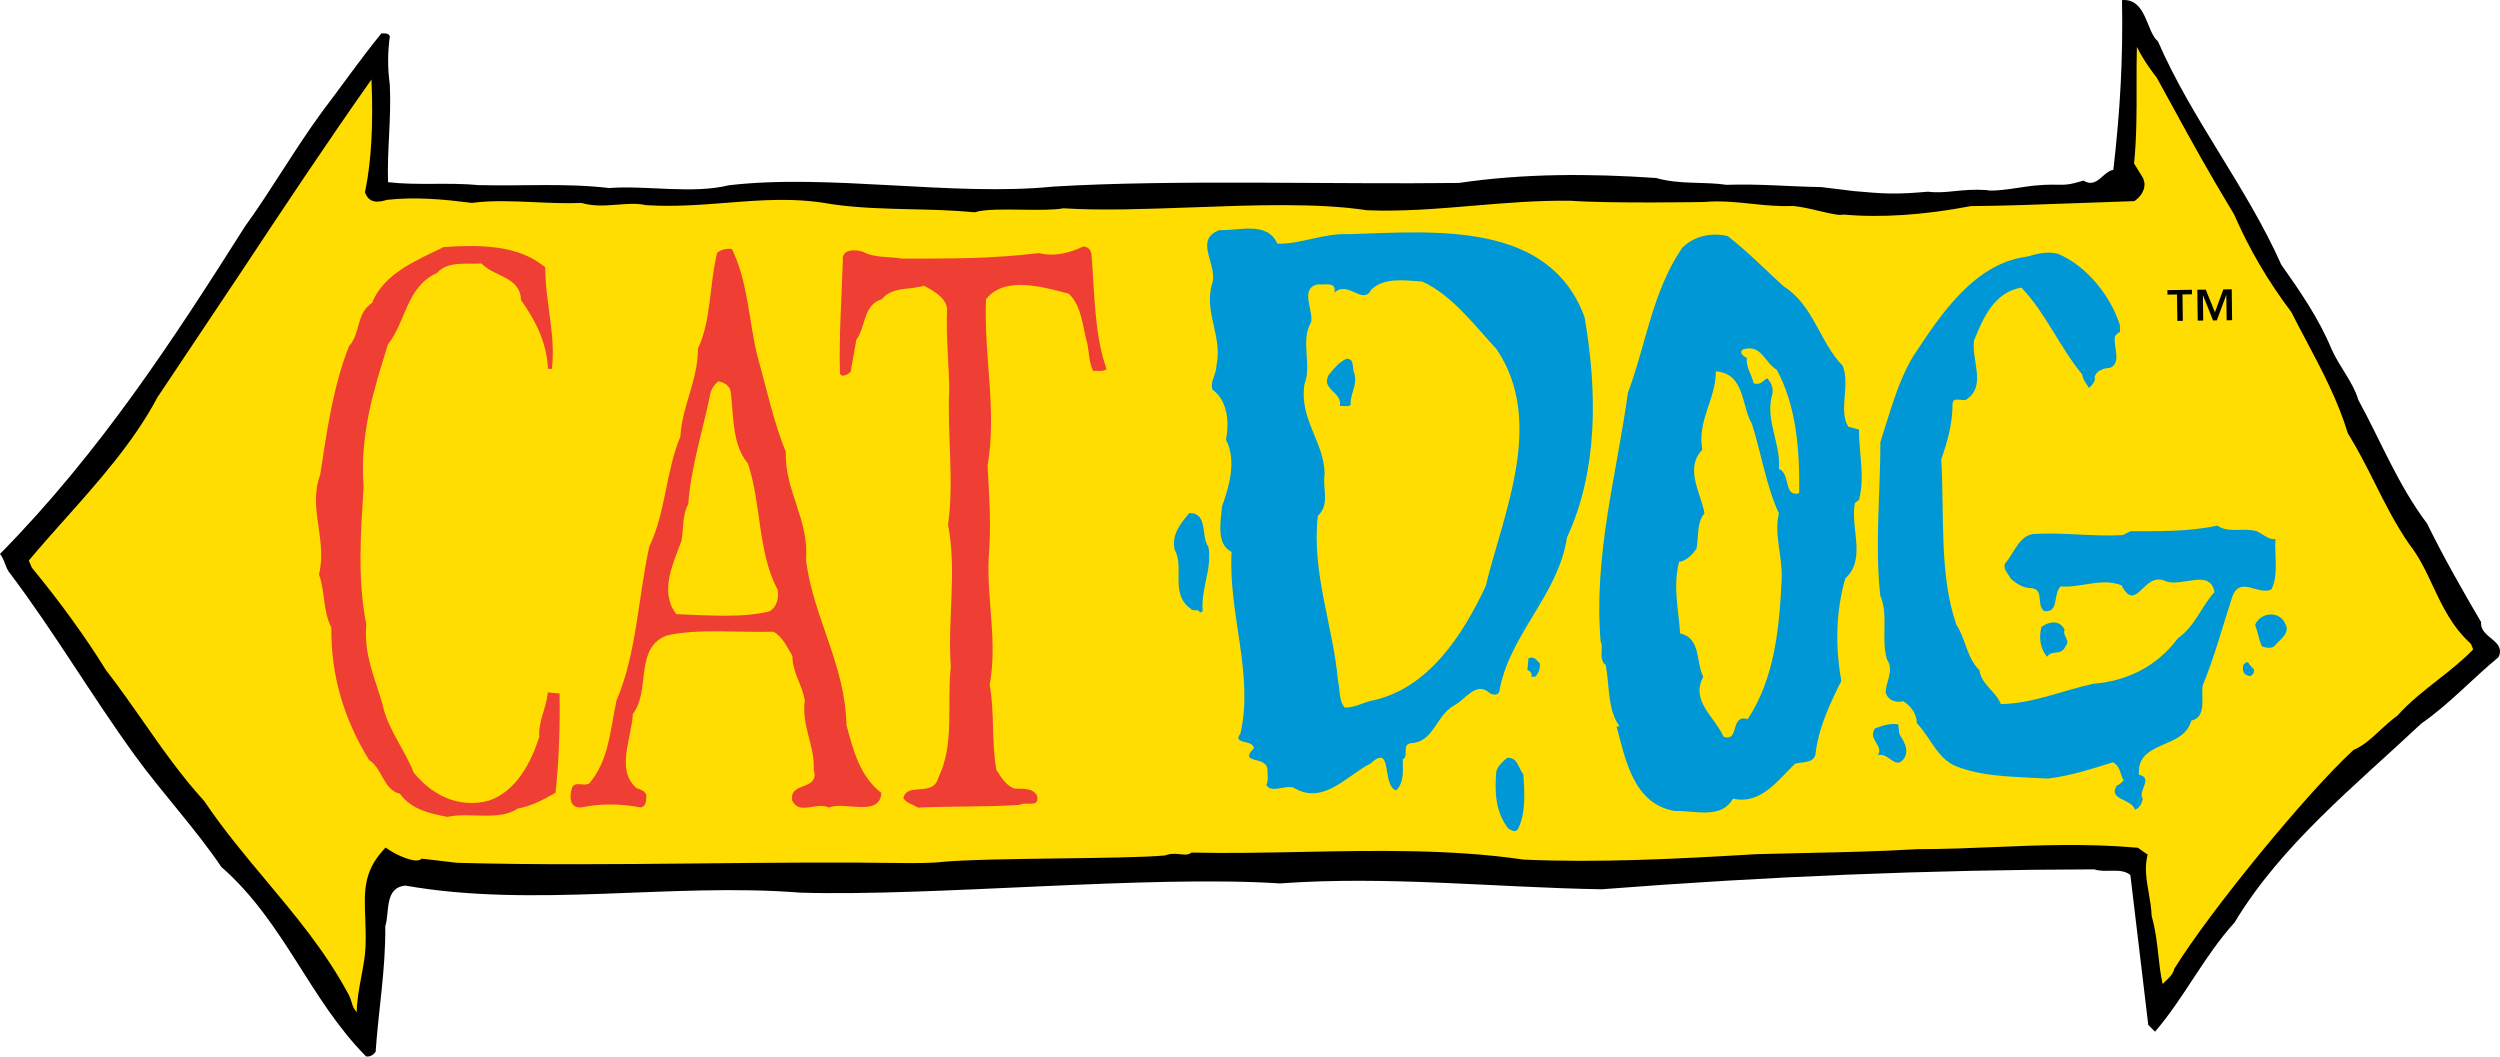 <?xml version="1.0" encoding="utf-8"?>
<!-- Generator: Adobe Illustrator 16.0.0, SVG Export Plug-In . SVG Version: 6.00 Build 0)  -->
<!DOCTYPE svg PUBLIC "-//W3C//DTD SVG 1.1//EN" "http://www.w3.org/Graphics/SVG/1.1/DTD/svg11.dtd">
<svg version="1.1" id="Layer_1" xmlns="http://www.w3.org/2000/svg" xmlns:xlink="http://www.w3.org/1999/xlink" x="0px" y="0px"
	 width="999.999px" height="422.601px" viewBox="0 0 999.999 422.601" enable-background="new 0 0 999.999 422.601"
	 xml:space="preserve">
<g>
	<path d="M863.189,16.556c13.51,31.124,35.577,58.418,49.313,89.305c7.659,10.833,15.082,21.663,20.04,33.609
		c3.151,7.217,8.558,13.089,10.806,20.533c9.014,16.474,15.759,33.824,27.473,49.404c6.53,13.305,13.963,26.375,21.626,39.46
		c-0.677,6.304,10.133,7.218,6.971,13.982c-10.611,8.778-19.86,18.922-30.908,26.576c-26.391,24.782-55.943,48.442-74.67,79.545
		c-12.418,13.736-19.872,29.741-31.823,43.71l-2.71-2.705l-7.166-59.974c-3.845-3.151-9.922-0.688-14.429-2.258
		c-66.066,0.162-130.998,2.824-197.054,7.967c-42.838-0.708-85.449-5.463-128.729-2.342c-52.319-3.42-139.114,5.306-191.869,3.688
		c-51.18-4.077-106.646,6.24-157.824-2.805c-8.563,0.666-6.314,10.595-8.132,16.231c0.215,16.914-2.721,33.588-3.86,50.265
		c-1.129,1.366-2.248,2.044-3.84,1.807c-22.746-23.002-32.653-53.674-57.877-75.794c-10.375-15.328-23.659-29.548-34.469-44.439
		c-17.346-23.9-31.986-48.946-49.777-72.627c-2.249-2.485-2.249-5.637-4.281-8.122c39.932-40.558,69.271-85.633,97.94-130.924
		c10.605-14.655,19.856-30.876,30.913-45.979c7.9-10.364,15.581-21.411,23.701-31.307c1.346,0,2.7-0.226,3.377,1.118
		c-0.903,6.766-0.914,12.628-0.01,19.384c0.667,13.537-1.15,26.391-0.709,39.007c11.724,1.372,23.905,0.011,36.308,1.167
		c17.351,0.461,34.717-0.883,52.078,1.171c14.871-1.14,33.36,2.496,48.016-1.109c39.912-4.712,89.732,4.571,129.859,0.526
		c47.807-2.885,112.743-0.814,162.11-1.451c25.703-3.819,52.309-3.797,78.898-1.98c9.257,2.711,18.948,1.376,28.188,2.732
		c12.858-0.452,25.262,0.699,37.879,0.914l12.965,1.59c12.391,1.13,17.019,1.366,29.646,0.248c7.659,0.92,13.19-1.329,23.455-0.656
		c3.151,0.909,14.955-1.397,19.052-1.781c11.835-1.13,10.47,0.903,19.72-2.022c5.411,3.388,7.681-3.609,11.95-4.277
		c2.722-23.664,3.908-44.244,3.467-67.914C858.649-0.721,858.467,12.715,863.189,16.556"/>
	<path fill="#FFDD00" d="M988.372,257.54c-7.496-6.756-11.427-15.071-15.203-23.107c-2.784-5.973-5.431-11.599-9.518-16.826
		c-5.438-7.843-9.649-16.246-13.716-24.368c-3.282-6.54-6.682-13.306-10.664-19.698l-0.162-0.247l-0.073-0.279
		c-3.893-12.869-10.38-25.128-16.663-36.984c-1.948-3.671-3.95-7.455-5.856-11.22c-9.22-12.192-16.899-25.272-22.803-38.893
		c-10.675-17.719-16.73-28.766-25.088-44.052l-5.994-10.92c-1.407-1.713-4.807-6.141-7.885-12.167
		c-0.132,5.022-0.132,10.165-0.121,15.513c0.031,10.243,0.042,20.838-0.997,31.112c0.893,1.461,3.225,5.259,3.215,5.238
		c2.216,3.487,0.235,7.317-2.549,9.402c0,0-0.552,0.399-0.563,0.399l-0.666,0.031l-23.019,0.81
		c-14.204,0.525-27.62,1.03-41.776,1.171c-18.479,3.562-36.025,4.723-50.844,3.377c-1.55,0.411-4.087-0.12-9.539-1.396
		c-4.065-0.971-8.651-2.022-11.21-2.033c-5.595,0.21-10.994-0.356-16.189-0.903c-6.067-0.636-12.329-1.293-19.021-0.694
		c-0.378,0-36.801,0.646-53.06-0.494c-13.212-0.215-26.38,0.904-39.13,1.98c-13.94,1.172-28.365,2.4-42.543,1.807l-0.11-0.011
		l-0.115-0.02c-19.604-2.968-45.144-2.022-69.822-1.109c-18.696,0.677-36.35,1.324-51.306,0.367
		c-3.861,0.709-9.896,0.647-16.331,0.558c-7.044-0.105-15.029-0.215-18.738,0.914l-0.409,0.121l-0.421-0.031
		c-8.377-0.789-16.751-0.993-24.831-1.177c-10.469-0.246-21.29-0.483-32.173-2.064c-14.42-2.679-27.789-1.634-41.951-0.516
		c-10.249,0.804-20.849,1.634-31.958,0.946h-0.174l-0.173-0.042c-3.419-0.767-7.228-0.472-11.273-0.163
		c-4.785,0.378-9.733,0.709-14.382-0.7c-6.146,0.268-12.513-0.02-18.664-0.299c-8.341-0.369-16.957-0.767-24.831,0.246l-0.268,0.033
		l-0.263-0.022c-10.627-1.324-21.999-2.484-33.797-1.181c-2.165,0.641-6.661,2.011-8.5-2.422l-0.257-0.593l0.126-0.657
		c2.431-11.909,3.229-26.539,2.473-44.492c-18.085,25.634-35.509,51.903-52.372,77.38l-33.251,49.777
		c-9.486,17.881-23.517,33.619-37.1,48.842c-4.781,5.358-9.698,10.9-14.351,16.436l1.171,2.791
		c11.52,14.035,21.506,27.798,29.626,40.941c5.206,6.701,10.113,13.719,14.865,20.495c7.533,10.79,15.324,21.937,24.38,31.833
		l0.093,0.116l0.101,0.13c7.496,11.169,16.222,21.602,24.658,31.671c11.692,13.969,23.806,28.435,32.672,45.003l-0.141-0.236
		c0.903,1.302,1.322,2.71,1.7,3.949c0.384,1.287,0.72,2.416,1.514,3.288l0.194,0.226l0.132,0.248
		c0.062,0.132,0.126,0.193,0.193,0.314c0.074-4.659,0.936-9.523,1.839-14.257c0.809-4.313,1.57-8.398,1.702-12.103
		c0.147-4.322-0.016-8.204-0.131-11.65c-0.389-10.102-0.688-18.08,6.897-26.56l1.245-1.386l1.55,1.019
		c3.089,2.075,10.059,5.206,12.338,3.81l0.636-0.391l0.729,0.09c0,0,13.527,1.592,13.332,1.57
		c32.018,0.873,63.493,0.568,96.813,0.248c27.346-0.279,55.638-0.552,84.404-0.132c0.088,0,8.919,0.011,12.182-0.42
		c9.455-0.946,28.764-1.193,47.439-1.45c17.502-0.236,34.018-0.441,42.344-1.182c2.237-0.872,4.37-0.688,6.104-0.499
		c1.796,0.204,2.958,0.294,4.007-0.342l0.531-0.31l0.625,0.01c14.077,0.3,28.907,0.012,43.231-0.272
		c29.469-0.578,59.926-1.183,88.995,3.067c30.058,1.313,60.026-0.216,93.334-2.185l20.849-0.495
		c14.32-0.309,27.852-0.588,43.033-1.496c10.726,0,21.158-0.426,31.238-0.846c17.913-0.746,36.43-1.519,56.643,0.236l0.573,0.052
		l0.473,0.332l2.248,1.585l1.15,0.795l-0.268,1.365c-0.904,4.616-0.1,9.24,0.751,14.104c0.525,2.979,1.034,6.058,1.15,9.136
		c1.539,5.358,2.132,10.605,2.679,15.705c0.441,3.972,0.861,7.79,1.713,11.468c0.278-0.268,0.535-0.556,0.814-0.819
		c1.68-1.571,3.271-3.041,3.776-5.001l0.089-0.31l0.168-0.258c14.152-22.851,52.761-69.995,71.231-86.979l0.256-0.262l0.337-0.137
		c3.786-1.64,7.002-4.628,10.412-7.801c2.163-2.013,4.4-4.045,6.812-5.778c4.828-5.379,10.553-9.886,16.095-14.23
		c4.817-3.776,9.777-7.694,14.168-12.182c-0.021-0.288-0.131-0.635-0.421-1.234C988.65,258.301,988.523,257.907,988.372,257.54"/>
	<path d="M885.966,124.908l3.366-9.141l3.357-0.057l0.157,12.375l-2.18,0.021l-0.132-10.048h-0.063l-3.745,10.101l-1.497,0.021
		l-3.998-10.008h-0.068l0.121,10.049l-2.196,0.031l-0.151-12.371l3.367-0.031L885.966,124.908z M876.81,117.712l-3.818,0.057
		l0.136,10.564l-2.18,0.032l-0.143-10.574l-3.818,0.052l-0.021-1.797l9.813-0.13L876.81,117.712z"/>
	<path fill="#EF3E33" d="M218.101,106.969c-0.01,13.973,4.26,26.827,2.669,40.579h-1.572c-0.441-10.369-4.954-19.399-10.805-27.509
		c-0.215-9.477-10.81-9.241-15.78-14.662c-5.625,0.442-13.521-1.15-17.801,3.809c-12.182,5.411-12.417,19.395-19.636,28.624
		c-5.657,18.033-11.294,35.845-9.74,56.805c-1.139,19.168-2.504,36.76,1.088,55.239c-1.129,11.945,3.592,21.637,6.519,32.017
		c2.011,9.702,8.783,17.818,12.386,27.068c6.982,8.789,17.792,14.672,30.195,11.293c11.051-3.818,16.925-15.542,20.086-25.46
		c-0.441-6.529,2.936-11.504,3.388-17.817l4.732,0.461c0.226,12.849-0.237,26.833-1.603,39.676
		c-4.732,2.701-9.69,5.411-15.103,6.304c-7.673,5.18-19.161,1.334-28.187,3.357c-6.98-1.346-14.424-2.947-18.937-9.252
		c-6.756-1.581-6.98-10.153-12.392-13.53c-9.681-15.785-15.297-33.157-15.06-52.996c-3.377-6.314-2.474-14.426-4.949-21.181
		c3.39-13.999-4.484-26.617,0.484-39.922c2.721-17.808,5.195-35.395,11.52-51.406c4.749-5.173,2.727-13.06,9.267-17.34
		c4.517-11.725,18.037-17.135,28.65-22.304C191.269,97.918,207.285,97.718,218.101,106.969"/>
	<path fill="#EF3E33" d="M436.571,101.706c1.334,15.785,1.108,32.018,6.057,45.989c-1.581,1.14-3.614,0.463-5.411,0.667
		c-1.586-3.377-1.586-7.196-2.253-10.81c-2.022-6.991-2.022-14.651-7.422-20.077c-9.692-2.475-25.698-7.443-33.146,2.237
		c-0.914,22.541,4.475,44.641,0.625,66.519c0.667,11.493,1.56,25.014,0.431,37.191c-0.688,17.129,3.582,33.597,0.41,50.511
		c2.022,10.833,0.667,22.536,2.688,34.033c1.797,2.717,3.83,6.319,7.208,7.45c3.377,0.235,6.98-0.441,9.024,2.721
		c1.344,5.4-4.744,2.237-7.002,3.829c-13.973,0.883-27.058,0.431-40.579,1.087c-2.022-1.354-4.734-1.807-5.863-3.829
		c1.592-6.546,11.94-0.216,13.984-8.115c6.544-13.296,3.403-28.85,4.994-44.408c-1.344-19.158,2.496-37.868-1.087-56.821
		c2.485-17.131-0.431-36.729,0.484-54.557c-0.215-10.585-1.334-20.954-0.882-32.012c-0.667-4.501-5.853-7.212-9.24-9.029
		c-5.627,1.806-12.625,0.225-16.905,5.411c-7.443,2.237-6.325,11.031-10.164,16.226l-2.259,12.843
		c-1.119,0.903-3.378,2.475-4.281,0.667c-0.441-14.641,0.698-30.663,1.15-45.086c-0.667-4.732,4.959-4.732,8.122-3.604
		c4.506,2.485,10.369,1.818,15.559,2.71c20.061,0.021,35.846,0.032,54.788-2.205c6.304,1.581,12.617-0.215,17.818-2.69
		C435.216,98.77,436.346,99.898,436.571,101.706"/>
	<path fill="#EF3E33" d="M292.725,99.584c6.539,13.069,6.745,28.854,10.348,43.289c3.593,12.628,6.282,25.703,11.242,37.878
		c-0.462,15.774,9.444,27.068,8.079,43.29c2.925,23.003,15.759,41.96,16.2,66.076c2.689,9.691,5.164,20.292,13.957,27.058
		c-0.677,9.929-15.117,3.152-20.97,5.862c-4.958-2.475-11.734,3.142-14.65-2.721c-1.57-7.885,11.047-3.829,8.572-12.392
		c0.452-9.923-4.947-17.366-3.592-27.735c-0.894-6.088-4.949-11.058-4.949-17.817c-2.022-3.389-4.045-7.896-7.659-9.703
		c-14.203,0.452-29.983-1.365-42.617,1.539c-13.069,4.97-6.324,22.1-13.542,31.339c-0.452,9.702-7.003,22.546,1.55,29.769
		c1.581,0.452,3.387,1.13,3.839,2.7c0,2.033-0.01,4.517-2.258,4.969c-7.896-1.581-16.458-1.592-23.669-0.02
		c-4.745,0.45-4.96-4.282-3.83-7.675c0.892-3.152,4.958-0.437,6.996-2.013c7.885-9.25,8.348-21.643,10.842-33.141
		c8.121-18.938,8.594-41.03,13.111-61.549c6.545-13.511,6.566-29.983,12.429-43.946c0.688-12.392,7.012-22.325,7.012-35.168
		c5.421-11.488,4.529-25.702,7.691-38.32C288.443,99.799,290.476,99.347,292.725,99.584 M287.277,152.554
		c-1.57,1.345-2.71,2.937-3.151,4.964c-2.947,14.65-7.691,28.849-8.831,44.182c-2.473,4.281-1.807,9.918-2.71,14.649
		c-3.162,8.789-9.041,20.277-2.054,29.317c12.629,0.452,26.375,1.581,37.202-1.118c2.936-1.561,3.84-5.175,3.388-8.552
		c-8.1-15.118-6.519-34.275-11.909-50.523c-6.544-7.885-5.63-18.932-6.975-29.08C291.785,154.135,289.299,152.78,287.277,152.554"/>
	<path fill="#0097D7" d="M848.002,130.171v2.711c-0.903-0.011-1.344,1.118-2.032,1.57c-0.678,4.281,2.699,10.596-1.808,12.627
		c-2.484,0.226-5.41,0.894-6.313,3.604c0.451,2.023-0.903,3.142-2.259,4.502c-1.129-1.787-2.475-3.373-2.71-5.405
		c-9.005-10.832-14.404-24.364-24.327-34.738c-10.811,1.787-15.339,12.162-18.942,21.175c-1.129,7.885,5.174,18.264-3.172,23.665
		c-1.808,0.692-5.185-1.356-5.417,1.596c-0.01,8.109-2.042,15.092-4.527,22.309c1.334,21.637-0.936,45.989,6.035,66.056
		c3.841,5.863,4.056,13.08,9.24,18.265c0.894,5.868,6.534,8.353,8.567,13.536c12.618-0.215,24.568-5.389,36.75-8.089
		c13.521-1.108,25.481-6.745,34.049-18.237c6.993-4.959,9.251-12.617,14.672-18.471c-1.807-9.477-12.628-2.042-19.384-4.302
		c-9.019-4.522-11.74,13.296-17.818,1.57c-8.12-3.162-16.005,1.12-24.347,0.431c-3.152,2.927-0.462,10.585-6.551,9.907
		c-3.377-2.474,0.236-8.788-5.399-9.239c-3.151,0-5.852-1.813-8.109-3.846c-0.904-2.022-2.938-3.377-2.26-5.862
		c3.614-4.056,5.646-11.262,11.52-11.93c12.833-0.677,23.443,1.13,35.62,0.463l3.151-1.57c11.279,0,23.229,0.247,34.717-2.228
		c4.292,3.151,10.821,0.688,15.785,2.259c2.485,1.129,4.508,3.378,7.443,3.162c-0.451,6.089,1.335,14.431-1.592,20.066
		c-5.2,2.699-12.858-5.862-15.796,3.378c-3.829,11.714-6.991,23.659-11.734,35.157c-0.688,4.293,1.787,12.618-4.527,13.984
		c-3.168,11.719-21.874,7.637-20.98,21.615c6.078,1.365-0.678,6.539,1.57,9.702c-0.452,1.796-1.355,3.829-3.162,4.271
		c-1.344-4.496-11.047-3.829-7.197-9.681c1.119-0.237,2.022-1.355,2.7-2.033c-1.344-2.033-1.119-5.41-4.281-7.218
		c-8.562,2.701-16.914,5.4-25.928,6.52c-11.272-0.689-24.358-0.479-35.168-4.318c-9.024-2.701-11.273-11.51-17.351-17.813
		c0.011-3.604-2.238-6.767-5.4-8.8c-2.937,0.679-5.868-0.225-6.997-3.166c-0.441-4.056,3.619-9.016,0.468-13.521
		c-2.48-7.896,0.688-18.028-2.679-25.487c-2.249-20.052,0.021-41.021,0.031-61.544c3.84-11.714,6.775-23.659,13.1-34.253
		c10.833-16.448,24.381-37.191,45.561-39.881c3.855-1.129,8.125-2.237,12.417-1.119
		C834.943,106.492,844.398,118.673,848.002,130.171"/>
	<path fill="#0097D7" d="M510.968,97.477c9.466,0.237,18.271-4.275,28.639-3.808c34.503-1.098,80.04-5.369,94.218,33.199
		c5.164,29.768,5.369,61.563-7.055,88.149c-3.388,23.002-23.25,38.997-27.089,61.764c-0.688,1.57-2.938,1.118-3.829,0.441
		c-5.412-4.976-9.703,2.7-14.215,4.958c-7.443,4.271-8.133,14.641-17.146,15.082c-4.065,0.45-0.678,4.958-3.388,6.528
		c0,4.508,0.677,9.252-2.71,12.403c-5.862-2.249-1.119-19.158-10.133-10.821c-9.708,4.948-18.959,16.903-30.898,9.671
		c-3.388-1.131-9.02,2.474-10.826-1.141c0.903-1.571,0.451-3.829,0.451-5.852c0-6.088-11.939-2.043-5.4-8.798
		c-0.677-3.604-8.798-1.366-5.41-5.873c5.432-23.435-4.927-48.027-3.551-72.586c-6.313-3.162-4.28-12.181-3.818-18.269
		c2.925-7.885,5.862-18.49,1.592-26.602c1.355-7.224,0.688-15.559-5.4-20.077c-1.119-3.151,1.581-6.087,1.591-9.692
		c2.474-11.267-4.722-20.517-2.012-31.79c3.394-7.885-7.659-18.271,3.179-22.315C496.092,92.277,506.913,88.458,510.968,97.477
		 M568.902,112.611c-6.996-0.441-15.333-1.807-20.518,3.377c-3.162,6.304-9.239-4.066-14.661,1.118
		c1.141-4.743-4.044-2.936-6.529-3.387c-7.448,1.57-1.812,10.143-2.726,15.102c-4.508,7.674,0.452,16.903-2.711,25.036
		c-2.054,13.978,7.863,22.765,8.09,35.609c-0.914,6.314,2.248,12.188-2.722,16.909c-2.494,22.787,6.057,43.757,8.069,65.841
		c0.902,3.613,0.226,7.884,2.699,10.826c3.829,0.011,6.997-1.798,10.376-2.689c22.996-4.502,36.996-26.586,46.031-45.963
		c7.002-29.086,23.947-65.589,4.344-94.701C589.857,130.224,580.843,118.042,568.902,112.611"/>
	<path fill="#0097D7" d="M541.819,149.581c1.129,4.733-1.796,7.885-1.581,12.392c-1.13,0.903-2.938,0.225-4.292,0.452
		c1.14-5.638-7.659-6.551-4.497-12.403c2.26-2.699,4.066-5.185,7.218-6.529C542.055,143.494,540.7,147.548,541.819,149.581"/>
	<path fill="#0097D7" d="M713.428,114.523c11.939,7.443,14.402,22.331,23.644,31.801c3.151,7.905-1.817,17.597,2.237,24.353
		l4.28,1.14c-0.01,9.461,2.464,19.162-0.01,28.177l-1.592,1.129c-2.032,9.692,4.724,22.541-3.851,30.209
		c-3.84,13.297-4.075,27.274-1.602,41.021c-4.522,9.024-9.256,18.932-10.396,29.758c-1.355,3.378-5.195,2.484-8.122,3.378
		c-7.217,6.992-13.768,16.437-24.81,13.962c-4.743,8.337-14.886,4.723-23.223,4.949c-16.688-2.722-19.829-20.765-23.423-34.071
		l0.667,0.463l0.452-0.463c-4.723-6.529-3.818-16.231-5.39-24.348c-3.151-2.258-0.668-7.217-2.022-9.249
		c-2.905-34.492,6.372-66.719,10.899-99.638c7.218-19.163,9.714-40.353,21.674-57.924c4.749-4.733,11.505-6.314,18.271-4.723
		C699.213,100.761,705.989,107.752,713.428,114.523 M697.169,139.769c-1.807,1.334,0.441,2.926,1.57,3.378
		c-0.45,3.834,2.033,6.759,2.7,10.158c2.71,0.904,3.604-0.914,5.422-2.033c1.57,1.808,2.689,3.83,2.022,6.551
		c-2.947,10.131,3.582,19.824,2.679,29.756c4.733,1.797,1.796,11.488,8.11,9.692c0.237-17.141-1.108-34.942-8.982-49.377
		C705.732,144.969,704.612,137.509,697.169,139.769 M686.349,148.536c-0.021,11.289-7.47,19.388-5.437,31.359
		c-7.229,7.639-0.473,17.346,0.882,25.466c-3.173,3.604-2.259,9.241-3.173,13.974c-1.581,2.7-4.507,5.175-6.991,5.41
		c-2.485,9.924-0.247,18.723,0.431,28.63c8.347,1.807,6.303,11.514,9.24,17.365c-5.195,9.692,4.485,15.779,8.1,23.911
		c6.528,2.475,2.484-9.239,9.696-6.981c10.605-16.23,12.649-35.846,13.563-55.907c0.452-9.024-3.141-18.043-1.107-26.38
		c-5.175-11.272-6.971-23.89-10.801-35.867C696.471,162.309,698.063,149.456,686.349,148.536"/>
	<path fill="#0097D7" d="M483.38,218.751c1.57,9.029-3.172,16.678-2.27,25.917c-0.451-0.215-0.688,0.237-1.129,0.452
		c-0.667-2.011-2.711-0.215-3.604-1.57c-8.563-5.873-2.475-16.683-6.519-23.68c-1.355-6.313,2.71-10.821,5.861-14.65
		C483.391,205.22,480.228,214.47,483.38,218.751"/>
	<path fill="#0097D7" d="M913.979,249.271c2.475,3.829-2.031,6.54-3.84,8.778c-1.129,1.57-3.829,1.129-5.41,0.452
		c-1.345-3.162-1.57-5.637-2.699-8.574C904.288,244.748,911.73,244.297,913.979,249.271"/>
	<path fill="#0097D7" d="M825.829,251.903c-0.902,2.699,2.475,4.061,0.441,6.546c-2.037,4.281-5.19,1.118-7.438,4.271
		c-2.71-3.152-3.387-7.675-2.248-11.956C819.284,248.751,823.797,247.622,825.829,251.903"/>
	<path fill="#0097D7" d="M615.922,265.287c0.216,2.248-0.451,3.842-1.807,5.412h-1.581c0.451-1.355-0.452-2.271-1.581-2.712
		l0.462-4.732C614.115,262.351,614.566,264.383,615.922,265.287"/>
	<path fill="#0097D7" d="M901.566,267.746c0.226,1.346-0.452,2.259-1.581,2.7c-2.475-0.441-3.151-1.807-2.71-4.286
		c0.462-0.678,1.14-1.571,2.043-1.141C899.771,265.934,900.674,266.827,901.566,267.746"/>
	<path fill="#0097D7" d="M759.736,293.569c1.582,2.705,3.829,5.856,2.249,9.246c-3.614,6.087-6.54-2.271-10.821-0.689
		c2.475-4.044-4.281-6.319-1.118-10.815c3.377-1.118,5.637-2.033,9.24-1.57L759.736,293.569z"/>
	<path fill="#0097D7" d="M609.345,309.696c0.441,6.98,1.12,15.779-2.269,22.099c-1.129,1.346-2.7,0.226-3.829-0.452
		c-5.186-6.781-5.401-14.892-4.723-22.787c0.678-2.248,2.259-3.604,4.292-5.399C607.098,302.704,607.322,307.437,609.345,309.696"/>
</g>
</svg>

